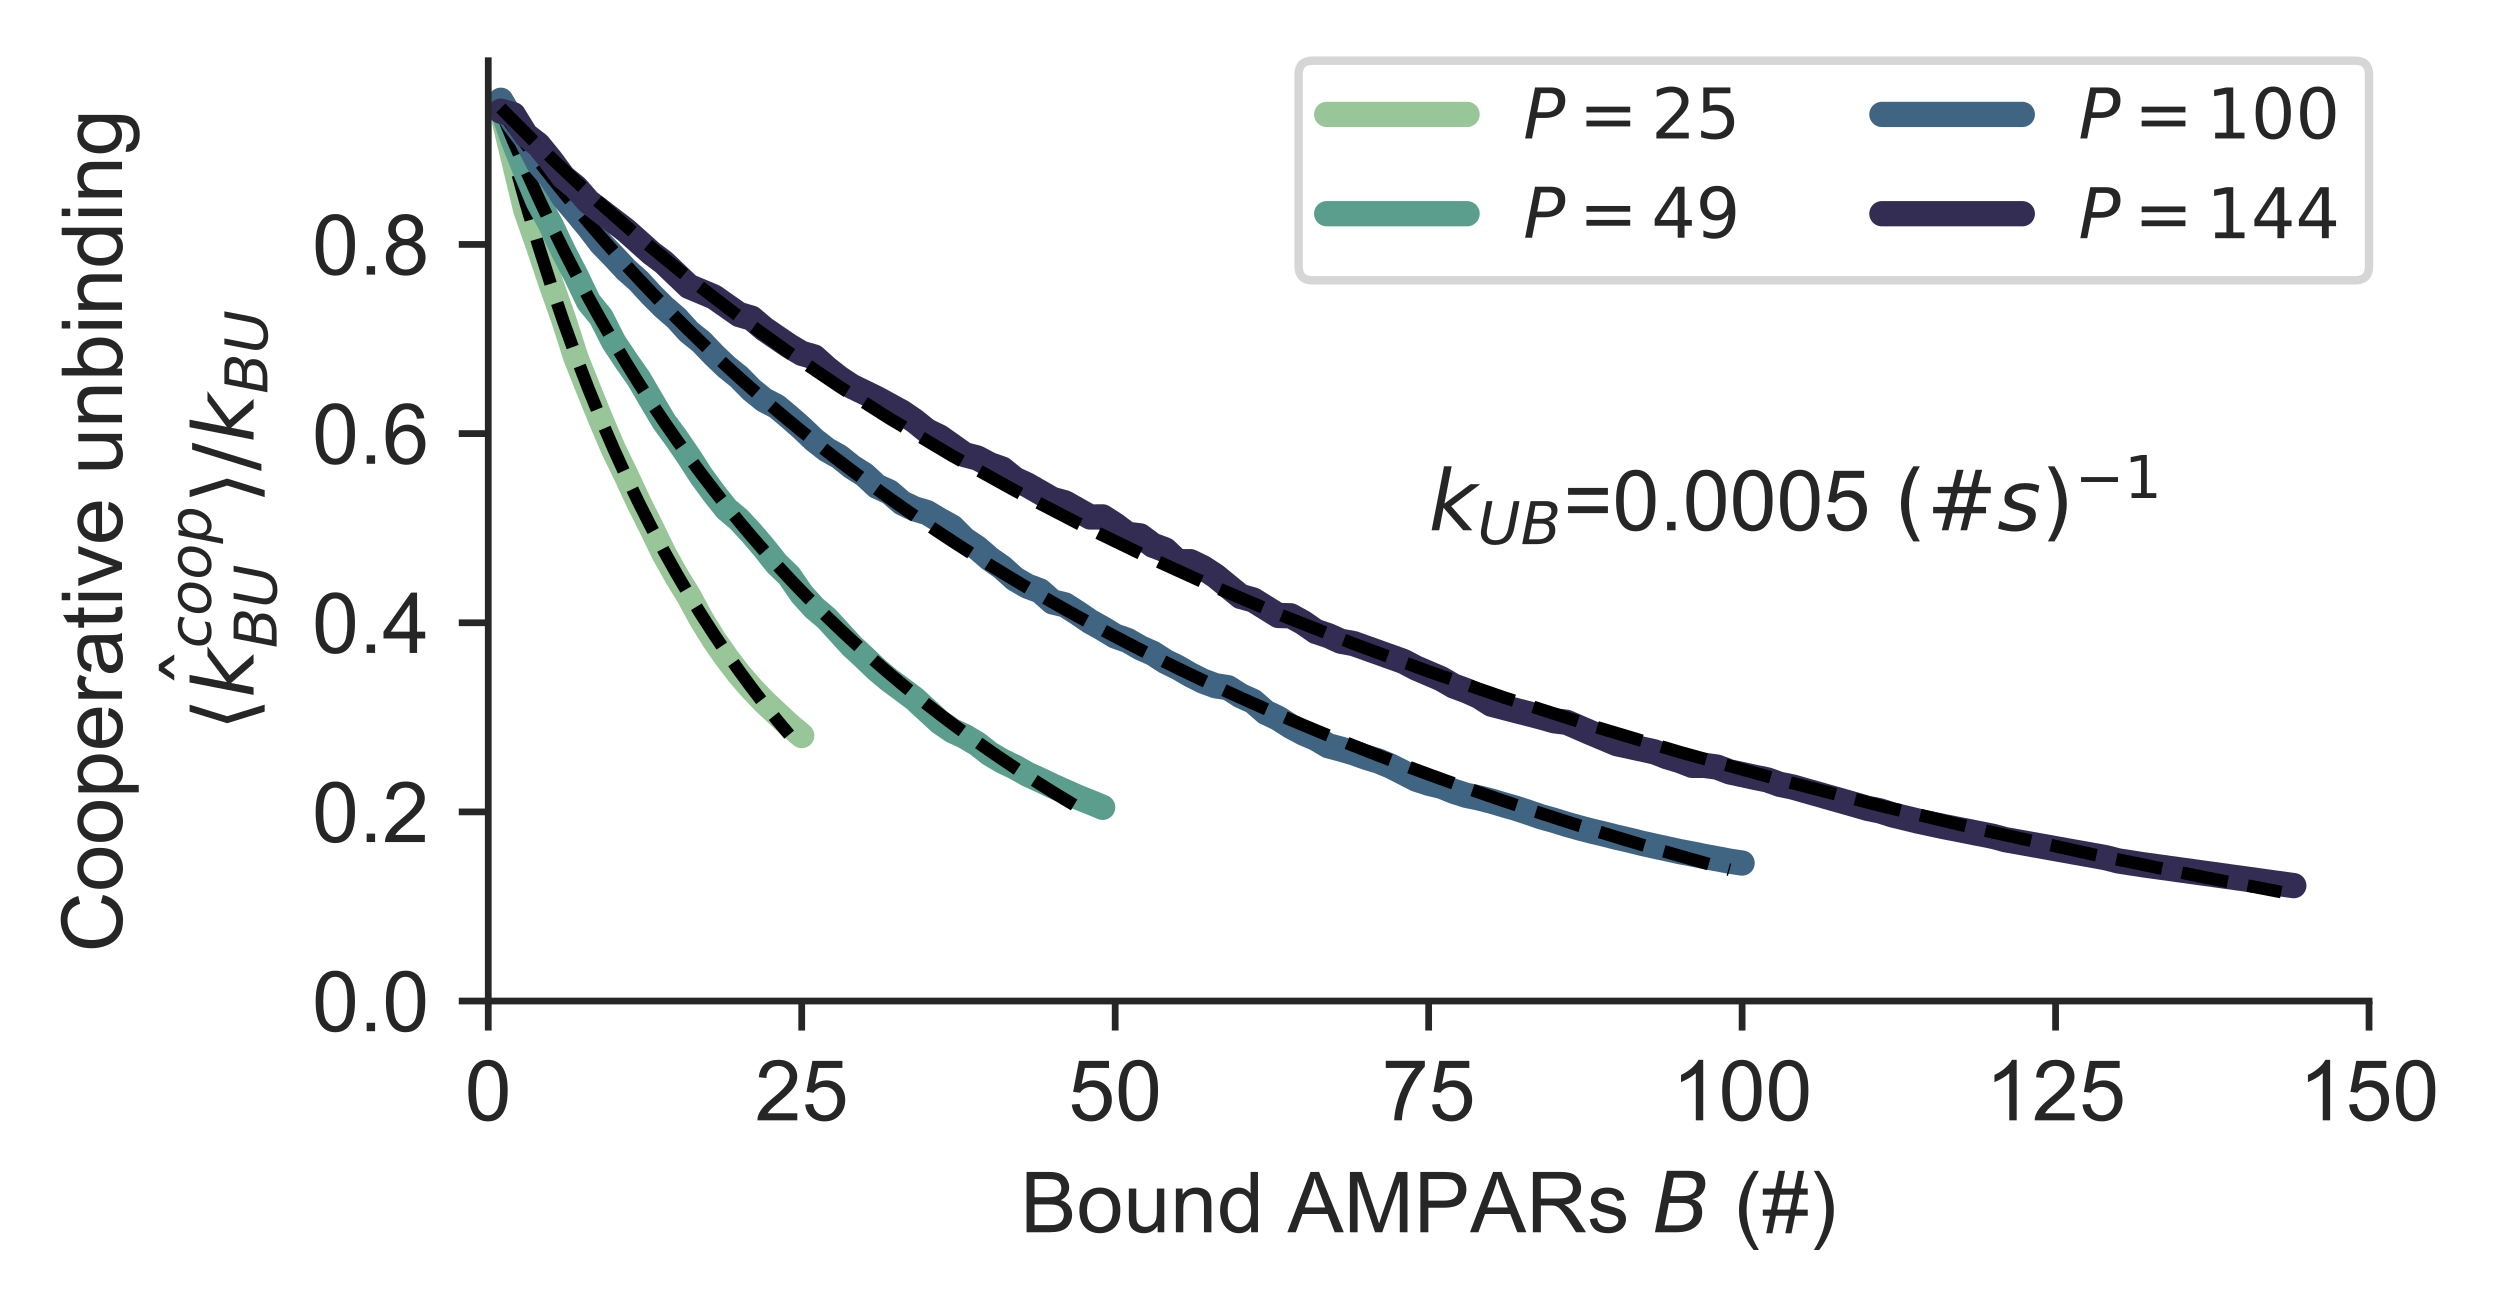 <?xml version="1.0" encoding="utf-8" standalone="no"?>
<!DOCTYPE svg PUBLIC "-//W3C//DTD SVG 1.1//EN"
  "http://www.w3.org/Graphics/SVG/1.1/DTD/svg11.dtd">
<!-- Created with matplotlib (https://matplotlib.org/) -->
<svg height="155.645pt" version="1.1" viewBox="0 0 296.686 155.645" width="296.686pt" xmlns="http://www.w3.org/2000/svg" xmlns:xlink="http://www.w3.org/1999/xlink">
 <defs>
  <style type="text/css">*{stroke-linecap:butt;stroke-linejoin:round;}</style>
 </defs>
 <g id="figure_1">
  <g id="patch_1">
   <path d="M 0 155.645 
L 296.686 155.645 
L 296.686 0 
L 0 0 
z
" style="fill:#ffffff;"/>
  </g>
  <g id="axes_1">
   <g id="patch_2">
    <path d="M 57.944 118.8 
L 281.144 118.8 
L 281.144 7.2 
L 57.944 7.2 
z
" style="fill:#ffffff;"/>
   </g>
   <g id="matplotlib.axis_1">
    <g id="xtick_1">
     <g id="line2d_1">
      <defs>
       <path d="M 0 0 
L 0 3.5 
" id="mca63e26488" style="stroke:#262626;stroke-width:0.8;"/>
      </defs>
      <g>
       <use style="fill:#262626;stroke:#262626;stroke-width:0.8;" x="57.944" xlink:href="#mca63e26488" y="118.8"/>
      </g>
     </g>
     <g id="text_1">
      <!-- 0 -->
      <g style="fill:#262626;" transform="translate(55.164 132.958)scale(0.1 -0.1)">
       <defs>
        <path d="M 4.156 35.297 
Q 4.156 48 6.766 55.734 
Q 9.375 63.484 14.516 67.672 
Q 19.672 71.875 27.484 71.875 
Q 33.25 71.875 37.594 69.547 
Q 41.938 67.234 44.766 62.859 
Q 47.609 58.5 49.219 52.219 
Q 50.828 45.953 50.828 35.297 
Q 50.828 22.703 48.234 14.969 
Q 45.656 7.234 40.5 3 
Q 35.359 -1.219 27.484 -1.219 
Q 17.141 -1.219 11.234 6.203 
Q 4.156 15.141 4.156 35.297 
z
M 13.188 35.297 
Q 13.188 17.672 17.312 11.828 
Q 21.438 6 27.484 6 
Q 33.547 6 37.672 11.859 
Q 41.797 17.719 41.797 35.297 
Q 41.797 52.984 37.672 58.781 
Q 33.547 64.594 27.391 64.594 
Q 21.344 64.594 17.719 59.469 
Q 13.188 52.938 13.188 35.297 
z
" id="ArialMT-48"/>
       </defs>
       <use xlink:href="#ArialMT-48"/>
      </g>
     </g>
    </g>
    <g id="xtick_2">
     <g id="line2d_2">
      <g>
       <use style="fill:#262626;stroke:#262626;stroke-width:0.8;" x="95.144" xlink:href="#mca63e26488" y="118.8"/>
      </g>
     </g>
     <g id="text_2">
      <!-- 25 -->
      <g style="fill:#262626;" transform="translate(89.583 132.958)scale(0.1 -0.1)">
       <defs>
        <path d="M 50.344 8.453 
L 50.344 0 
L 3.031 0 
Q 2.938 3.172 4.047 6.109 
Q 5.859 10.938 9.828 15.625 
Q 13.812 20.312 21.344 26.469 
Q 33.016 36.031 37.109 41.625 
Q 41.219 47.219 41.219 52.203 
Q 41.219 57.422 37.469 61 
Q 33.734 64.594 27.734 64.594 
Q 21.391 64.594 17.578 60.781 
Q 13.766 56.984 13.719 50.25 
L 4.688 51.172 
Q 5.609 61.281 11.656 66.578 
Q 17.719 71.875 27.938 71.875 
Q 38.234 71.875 44.234 66.156 
Q 50.25 60.453 50.25 52 
Q 50.25 47.703 48.484 43.547 
Q 46.734 39.406 42.656 34.812 
Q 38.578 30.219 29.109 22.219 
Q 21.188 15.578 18.938 13.203 
Q 16.703 10.844 15.234 8.453 
z
" id="ArialMT-50"/>
        <path d="M 4.156 18.75 
L 13.375 19.531 
Q 14.406 12.797 18.141 9.391 
Q 21.875 6 27.156 6 
Q 33.5 6 37.891 10.781 
Q 42.281 15.578 42.281 23.484 
Q 42.281 31 38.062 35.344 
Q 33.844 39.703 27 39.703 
Q 22.75 39.703 19.328 37.766 
Q 15.922 35.844 13.969 32.766 
L 5.719 33.844 
L 12.641 70.609 
L 48.25 70.609 
L 48.25 62.203 
L 19.672 62.203 
L 15.828 42.969 
Q 22.266 47.469 29.344 47.469 
Q 38.719 47.469 45.156 40.969 
Q 51.609 34.469 51.609 24.266 
Q 51.609 14.547 45.953 7.469 
Q 39.062 -1.219 27.156 -1.219 
Q 17.391 -1.219 11.203 4.25 
Q 5.031 9.719 4.156 18.75 
z
" id="ArialMT-53"/>
       </defs>
       <use xlink:href="#ArialMT-50"/>
       <use x="55.615" xlink:href="#ArialMT-53"/>
      </g>
     </g>
    </g>
    <g id="xtick_3">
     <g id="line2d_3">
      <g>
       <use style="fill:#262626;stroke:#262626;stroke-width:0.8;" x="132.344" xlink:href="#mca63e26488" y="118.8"/>
      </g>
     </g>
     <g id="text_3">
      <!-- 50 -->
      <g style="fill:#262626;" transform="translate(126.783 132.958)scale(0.1 -0.1)">
       <use xlink:href="#ArialMT-53"/>
       <use x="55.615" xlink:href="#ArialMT-48"/>
      </g>
     </g>
    </g>
    <g id="xtick_4">
     <g id="line2d_4">
      <g>
       <use style="fill:#262626;stroke:#262626;stroke-width:0.8;" x="169.544" xlink:href="#mca63e26488" y="118.8"/>
      </g>
     </g>
     <g id="text_4">
      <!-- 75 -->
      <g style="fill:#262626;" transform="translate(163.983 132.958)scale(0.1 -0.1)">
       <defs>
        <path d="M 4.734 62.203 
L 4.734 70.656 
L 51.078 70.656 
L 51.078 63.812 
Q 44.234 56.547 37.516 44.484 
Q 30.812 32.422 27.156 19.672 
Q 24.516 10.688 23.781 0 
L 14.75 0 
Q 14.891 8.453 18.062 20.406 
Q 21.234 32.375 27.172 43.484 
Q 33.109 54.594 39.797 62.203 
z
" id="ArialMT-55"/>
       </defs>
       <use xlink:href="#ArialMT-55"/>
       <use x="55.615" xlink:href="#ArialMT-53"/>
      </g>
     </g>
    </g>
    <g id="xtick_5">
     <g id="line2d_5">
      <g>
       <use style="fill:#262626;stroke:#262626;stroke-width:0.8;" x="206.744" xlink:href="#mca63e26488" y="118.8"/>
      </g>
     </g>
     <g id="text_5">
      <!-- 100 -->
      <g style="fill:#262626;" transform="translate(198.403 132.958)scale(0.1 -0.1)">
       <defs>
        <path d="M 37.25 0 
L 28.469 0 
L 28.469 56 
Q 25.297 52.984 20.141 49.953 
Q 14.984 46.922 10.891 45.406 
L 10.891 53.906 
Q 18.266 57.375 23.781 62.297 
Q 29.297 67.234 31.594 71.875 
L 37.25 71.875 
z
" id="ArialMT-49"/>
       </defs>
       <use xlink:href="#ArialMT-49"/>
       <use x="55.615" xlink:href="#ArialMT-48"/>
       <use x="111.23" xlink:href="#ArialMT-48"/>
      </g>
     </g>
    </g>
    <g id="xtick_6">
     <g id="line2d_6">
      <g>
       <use style="fill:#262626;stroke:#262626;stroke-width:0.8;" x="243.944" xlink:href="#mca63e26488" y="118.8"/>
      </g>
     </g>
     <g id="text_6">
      <!-- 125 -->
      <g style="fill:#262626;" transform="translate(235.603 132.958)scale(0.1 -0.1)">
       <use xlink:href="#ArialMT-49"/>
       <use x="55.615" xlink:href="#ArialMT-50"/>
       <use x="111.23" xlink:href="#ArialMT-53"/>
      </g>
     </g>
    </g>
    <g id="xtick_7">
     <g id="line2d_7">
      <g>
       <use style="fill:#262626;stroke:#262626;stroke-width:0.8;" x="281.144" xlink:href="#mca63e26488" y="118.8"/>
      </g>
     </g>
     <g id="text_7">
      <!-- 150 -->
      <g style="fill:#262626;" transform="translate(272.803 132.958)scale(0.1 -0.1)">
       <use xlink:href="#ArialMT-49"/>
       <use x="55.615" xlink:href="#ArialMT-53"/>
       <use x="111.23" xlink:href="#ArialMT-48"/>
      </g>
     </g>
    </g>
    <g id="text_8">
     <!-- Bound AMPARs $B$ (#) -->
     <g style="fill:#262626;" transform="translate(121.094 146.245)scale(0.1 -0.1)">
      <defs>
       <path d="M 7.328 0 
L 7.328 71.578 
L 34.188 71.578 
Q 42.391 71.578 47.344 69.406 
Q 52.297 67.234 55.094 62.719 
Q 57.906 58.203 57.906 53.266 
Q 57.906 48.688 55.422 44.625 
Q 52.938 40.578 47.906 38.094 
Q 54.391 36.188 57.875 31.594 
Q 61.375 27 61.375 20.75 
Q 61.375 15.719 59.25 11.391 
Q 57.125 7.078 54 4.734 
Q 50.875 2.391 46.156 1.188 
Q 41.453 0 34.625 0 
z
M 16.797 41.5 
L 32.281 41.5 
Q 38.578 41.5 41.312 42.328 
Q 44.922 43.406 46.75 45.891 
Q 48.578 48.391 48.578 52.156 
Q 48.578 55.719 46.875 58.422 
Q 45.172 61.141 41.984 62.141 
Q 38.812 63.141 31.109 63.141 
L 16.797 63.141 
z
M 16.797 8.453 
L 34.625 8.453 
Q 39.203 8.453 41.062 8.797 
Q 44.344 9.375 46.531 10.734 
Q 48.734 12.109 50.141 14.719 
Q 51.562 17.328 51.562 20.75 
Q 51.562 24.75 49.516 27.703 
Q 47.469 30.672 43.828 31.859 
Q 40.188 33.062 33.344 33.062 
L 16.797 33.062 
z
" id="ArialMT-66"/>
       <path d="M 3.328 25.922 
Q 3.328 40.328 11.328 47.266 
Q 18.016 53.031 27.641 53.031 
Q 38.328 53.031 45.109 46.016 
Q 51.906 39.016 51.906 26.656 
Q 51.906 16.656 48.906 10.906 
Q 45.906 5.172 40.156 2 
Q 34.422 -1.172 27.641 -1.172 
Q 16.75 -1.172 10.031 5.812 
Q 3.328 12.797 3.328 25.922 
z
M 12.359 25.922 
Q 12.359 15.969 16.703 11.016 
Q 21.047 6.062 27.641 6.062 
Q 34.188 6.062 38.531 11.031 
Q 42.875 16.016 42.875 26.219 
Q 42.875 35.844 38.5 40.797 
Q 34.125 45.75 27.641 45.75 
Q 21.047 45.75 16.703 40.812 
Q 12.359 35.891 12.359 25.922 
z
" id="ArialMT-111"/>
       <path d="M 40.578 0 
L 40.578 7.625 
Q 34.516 -1.172 24.125 -1.172 
Q 19.531 -1.172 15.547 0.578 
Q 11.578 2.344 9.641 5 
Q 7.719 7.672 6.938 11.531 
Q 6.391 14.109 6.391 19.734 
L 6.391 51.859 
L 15.188 51.859 
L 15.188 23.094 
Q 15.188 16.219 15.719 13.812 
Q 16.547 10.359 19.234 8.375 
Q 21.922 6.391 25.875 6.391 
Q 29.828 6.391 33.297 8.422 
Q 36.766 10.453 38.203 13.938 
Q 39.656 17.438 39.656 24.078 
L 39.656 51.859 
L 48.438 51.859 
L 48.438 0 
z
" id="ArialMT-117"/>
       <path d="M 6.594 0 
L 6.594 51.859 
L 14.5 51.859 
L 14.5 44.484 
Q 20.219 53.031 31 53.031 
Q 35.688 53.031 39.625 51.344 
Q 43.562 49.656 45.516 46.922 
Q 47.469 44.188 48.25 40.438 
Q 48.734 37.984 48.734 31.891 
L 48.734 0 
L 39.938 0 
L 39.938 31.547 
Q 39.938 36.922 38.906 39.578 
Q 37.891 42.234 35.281 43.812 
Q 32.672 45.406 29.156 45.406 
Q 23.531 45.406 19.453 41.844 
Q 15.375 38.281 15.375 28.328 
L 15.375 0 
z
" id="ArialMT-110"/>
       <path d="M 40.234 0 
L 40.234 6.547 
Q 35.297 -1.172 25.734 -1.172 
Q 19.531 -1.172 14.328 2.25 
Q 9.125 5.672 6.266 11.797 
Q 3.422 17.922 3.422 25.875 
Q 3.422 33.641 6 39.969 
Q 8.594 46.297 13.766 49.656 
Q 18.953 53.031 25.344 53.031 
Q 30.031 53.031 33.688 51.047 
Q 37.359 49.078 39.656 45.906 
L 39.656 71.578 
L 48.391 71.578 
L 48.391 0 
z
M 12.453 25.875 
Q 12.453 15.922 16.641 10.984 
Q 20.844 6.062 26.562 6.062 
Q 32.328 6.062 36.344 10.766 
Q 40.375 15.484 40.375 25.141 
Q 40.375 35.797 36.266 40.766 
Q 32.172 45.75 26.172 45.75 
Q 20.312 45.75 16.375 40.969 
Q 12.453 36.188 12.453 25.875 
z
" id="ArialMT-100"/>
       <path id="ArialMT-32"/>
       <path d="M -0.141 0 
L 27.344 71.578 
L 37.547 71.578 
L 66.844 0 
L 56.062 0 
L 47.703 21.688 
L 17.781 21.688 
L 9.906 0 
z
M 20.516 29.391 
L 44.781 29.391 
L 37.312 49.219 
Q 33.891 58.25 32.234 64.062 
Q 30.859 57.172 28.375 50.391 
z
" id="ArialMT-65"/>
       <path d="M 7.422 0 
L 7.422 71.578 
L 21.688 71.578 
L 38.625 20.906 
Q 40.969 13.812 42.047 10.297 
Q 43.266 14.203 45.844 21.781 
L 62.984 71.578 
L 75.734 71.578 
L 75.734 0 
L 66.609 0 
L 66.609 59.906 
L 45.797 0 
L 37.25 0 
L 16.547 60.938 
L 16.547 0 
z
" id="ArialMT-77"/>
       <path d="M 7.719 0 
L 7.719 71.578 
L 34.719 71.578 
Q 41.844 71.578 45.609 70.906 
Q 50.875 70.016 54.438 67.547 
Q 58.016 65.094 60.188 60.641 
Q 62.359 56.203 62.359 50.875 
Q 62.359 41.75 56.547 35.422 
Q 50.734 29.109 35.547 29.109 
L 17.188 29.109 
L 17.188 0 
z
M 17.188 37.547 
L 35.688 37.547 
Q 44.875 37.547 48.734 40.969 
Q 52.594 44.391 52.594 50.594 
Q 52.594 55.078 50.312 58.266 
Q 48.047 61.469 44.344 62.5 
Q 41.938 63.141 35.5 63.141 
L 17.188 63.141 
z
" id="ArialMT-80"/>
       <path d="M 7.859 0 
L 7.859 71.578 
L 39.594 71.578 
Q 49.172 71.578 54.141 69.641 
Q 59.125 67.719 62.109 62.828 
Q 65.094 57.953 65.094 52.047 
Q 65.094 44.438 60.156 39.203 
Q 55.219 33.984 44.922 32.562 
Q 48.688 30.766 50.641 29 
Q 54.781 25.203 58.5 19.484 
L 70.953 0 
L 59.031 0 
L 49.562 14.891 
Q 45.406 21.344 42.719 24.75 
Q 40.047 28.172 37.922 29.531 
Q 35.797 30.906 33.594 31.453 
Q 31.984 31.781 28.328 31.781 
L 17.328 31.781 
L 17.328 0 
z
M 17.328 39.984 
L 37.703 39.984 
Q 44.188 39.984 47.844 41.328 
Q 51.516 42.672 53.422 45.625 
Q 55.328 48.578 55.328 52.047 
Q 55.328 57.125 51.641 60.391 
Q 47.953 63.672 39.984 63.672 
L 17.328 63.672 
z
" id="ArialMT-82"/>
       <path d="M 3.078 15.484 
L 11.766 16.844 
Q 12.5 11.625 15.844 8.844 
Q 19.188 6.062 25.203 6.062 
Q 31.25 6.062 34.172 8.516 
Q 37.109 10.984 37.109 14.312 
Q 37.109 17.281 34.516 19 
Q 32.719 20.172 25.531 21.969 
Q 15.875 24.422 12.141 26.203 
Q 8.406 27.984 6.469 31.125 
Q 4.547 34.281 4.547 38.094 
Q 4.547 41.547 6.125 44.5 
Q 7.719 47.469 10.453 49.422 
Q 12.5 50.922 16.031 51.969 
Q 19.578 53.031 23.641 53.031 
Q 29.734 53.031 34.344 51.266 
Q 38.969 49.516 41.156 46.5 
Q 43.359 43.5 44.188 38.484 
L 35.594 37.312 
Q 35.016 41.312 32.203 43.547 
Q 29.391 45.797 24.266 45.797 
Q 18.219 45.797 15.625 43.797 
Q 13.031 41.797 13.031 39.109 
Q 13.031 37.406 14.109 36.031 
Q 15.188 34.625 17.484 33.688 
Q 18.797 33.203 25.25 31.453 
Q 34.578 28.953 38.25 27.359 
Q 41.938 25.781 44.031 22.75 
Q 46.141 19.734 46.141 15.234 
Q 46.141 10.844 43.578 6.953 
Q 41.016 3.078 36.172 0.953 
Q 31.344 -1.172 25.25 -1.172 
Q 15.141 -1.172 9.844 3.031 
Q 4.547 7.234 3.078 15.484 
z
" id="ArialMT-115"/>
       <path d="M 16.891 72.906 
L 42.094 72.906 
Q 52.344 72.906 57.422 69.094 
Q 62.5 65.281 62.5 57.625 
Q 62.5 50.594 58.125 45.484 
Q 53.766 40.375 46.688 39.312 
Q 52.734 37.938 55.766 34.078 
Q 58.797 30.219 58.797 23.781 
Q 58.797 12.797 50.656 6.391 
Q 42.531 0 28.422 0 
L 2.688 0 
z
M 19.281 34.812 
L 14.109 8.109 
L 29.984 8.109 
Q 38.922 8.109 43.75 12.203 
Q 48.578 16.312 48.578 23.781 
Q 48.578 29.547 45.375 32.172 
Q 42.188 34.812 35.109 34.812 
z
M 25.094 64.797 
L 20.797 42.828 
L 35.5 42.828 
Q 43.359 42.828 47.781 46.234 
Q 52.203 49.656 52.203 55.719 
Q 52.203 60.453 49.219 62.625 
Q 46.234 64.797 39.703 64.797 
z
" id="DejaVuSans-Oblique-66"/>
       <path d="M 23.391 -21.047 
Q 16.109 -11.859 11.078 0.438 
Q 6.062 12.75 6.062 25.922 
Q 6.062 37.547 9.812 48.188 
Q 14.203 60.547 23.391 72.797 
L 29.688 72.797 
Q 23.781 62.641 21.875 58.297 
Q 18.891 51.562 17.188 44.234 
Q 15.094 35.109 15.094 25.875 
Q 15.094 2.391 29.688 -21.047 
z
" id="ArialMT-40"/>
       <path d="M 5.031 -1.219 
L 9.281 19.578 
L 1.031 19.578 
L 1.031 26.859 
L 10.75 26.859 
L 14.359 44.578 
L 1.031 44.578 
L 1.031 51.859 
L 15.828 51.859 
L 20.062 72.797 
L 27.391 72.797 
L 23.141 51.859 
L 38.531 51.859 
L 42.781 72.797 
L 50.141 72.797 
L 45.906 51.859 
L 54.344 51.859 
L 54.344 44.578 
L 44.438 44.578 
L 40.766 26.859 
L 54.344 26.859 
L 54.344 19.578 
L 39.312 19.578 
L 35.062 -1.219 
L 27.734 -1.219 
L 31.938 19.578 
L 16.609 19.578 
L 12.359 -1.219 
z
M 18.062 26.859 
L 33.406 26.859 
L 37.062 44.578 
L 21.688 44.578 
z
" id="ArialMT-35"/>
       <path d="M 12.359 -21.047 
L 6.062 -21.047 
Q 20.656 2.391 20.656 25.875 
Q 20.656 35.062 18.562 44.094 
Q 16.891 51.422 13.922 58.156 
Q 12.016 62.547 6.062 72.797 
L 12.359 72.797 
Q 21.531 60.547 25.922 48.188 
Q 29.688 37.547 29.688 25.922 
Q 29.688 12.75 24.625 0.438 
Q 19.578 -11.859 12.359 -21.047 
z
" id="ArialMT-41"/>
      </defs>
      <use transform="translate(0 0.094)" xlink:href="#ArialMT-66"/>
      <use transform="translate(66.699 0.094)" xlink:href="#ArialMT-111"/>
      <use transform="translate(122.314 0.094)" xlink:href="#ArialMT-117"/>
      <use transform="translate(177.93 0.094)" xlink:href="#ArialMT-110"/>
      <use transform="translate(233.545 0.094)" xlink:href="#ArialMT-100"/>
      <use transform="translate(289.16 0.094)" xlink:href="#ArialMT-32"/>
      <use transform="translate(316.943 0.094)" xlink:href="#ArialMT-65"/>
      <use transform="translate(383.643 0.094)" xlink:href="#ArialMT-77"/>
      <use transform="translate(466.943 0.094)" xlink:href="#ArialMT-80"/>
      <use transform="translate(533.643 0.094)" xlink:href="#ArialMT-65"/>
      <use transform="translate(600.342 0.094)" xlink:href="#ArialMT-82"/>
      <use transform="translate(672.559 0.094)" xlink:href="#ArialMT-115"/>
      <use transform="translate(722.559 0.094)" xlink:href="#ArialMT-32"/>
      <use transform="translate(750.342 0.094)" xlink:href="#DejaVuSans-Oblique-66"/>
      <use transform="translate(818.945 0.094)" xlink:href="#ArialMT-32"/>
      <use transform="translate(846.729 0.094)" xlink:href="#ArialMT-40"/>
      <use transform="translate(880.029 0.094)" xlink:href="#ArialMT-35"/>
      <use transform="translate(935.645 0.094)" xlink:href="#ArialMT-41"/>
     </g>
    </g>
   </g>
   <g id="matplotlib.axis_2">
    <g id="ytick_1">
     <g id="line2d_8">
      <defs>
       <path d="M 0 0 
L -3.5 0 
" id="ma418b43690" style="stroke:#262626;stroke-width:0.8;"/>
      </defs>
      <g>
       <use style="fill:#262626;stroke:#262626;stroke-width:0.8;" x="57.944" xlink:href="#ma418b43690" y="118.8"/>
      </g>
     </g>
     <g id="text_9">
      <!-- 0.0 -->
      <g style="fill:#262626;" transform="translate(37.044 122.379)scale(0.1 -0.1)">
       <defs>
        <path d="M 9.078 0 
L 9.078 10.016 
L 19.094 10.016 
L 19.094 0 
z
" id="ArialMT-46"/>
       </defs>
       <use xlink:href="#ArialMT-48"/>
       <use x="55.615" xlink:href="#ArialMT-46"/>
       <use x="83.398" xlink:href="#ArialMT-48"/>
      </g>
     </g>
    </g>
    <g id="ytick_2">
     <g id="line2d_9">
      <g>
       <use style="fill:#262626;stroke:#262626;stroke-width:0.8;" x="57.944" xlink:href="#ma418b43690" y="96.352"/>
      </g>
     </g>
     <g id="text_10">
      <!-- 0.2 -->
      <g style="fill:#262626;" transform="translate(37.044 99.931)scale(0.1 -0.1)">
       <use xlink:href="#ArialMT-48"/>
       <use x="55.615" xlink:href="#ArialMT-46"/>
       <use x="83.398" xlink:href="#ArialMT-50"/>
      </g>
     </g>
    </g>
    <g id="ytick_3">
     <g id="line2d_10">
      <g>
       <use style="fill:#262626;stroke:#262626;stroke-width:0.8;" x="57.944" xlink:href="#ma418b43690" y="73.904"/>
      </g>
     </g>
     <g id="text_11">
      <!-- 0.4 -->
      <g style="fill:#262626;" transform="translate(37.044 77.483)scale(0.1 -0.1)">
       <defs>
        <path d="M 32.328 0 
L 32.328 17.141 
L 1.266 17.141 
L 1.266 25.203 
L 33.938 71.578 
L 41.109 71.578 
L 41.109 25.203 
L 50.781 25.203 
L 50.781 17.141 
L 41.109 17.141 
L 41.109 0 
z
M 32.328 25.203 
L 32.328 57.469 
L 9.906 25.203 
z
" id="ArialMT-52"/>
       </defs>
       <use xlink:href="#ArialMT-48"/>
       <use x="55.615" xlink:href="#ArialMT-46"/>
       <use x="83.398" xlink:href="#ArialMT-52"/>
      </g>
     </g>
    </g>
    <g id="ytick_4">
     <g id="line2d_11">
      <g>
       <use style="fill:#262626;stroke:#262626;stroke-width:0.8;" x="57.944" xlink:href="#ma418b43690" y="51.457"/>
      </g>
     </g>
     <g id="text_12">
      <!-- 0.6 -->
      <g style="fill:#262626;" transform="translate(37.044 55.036)scale(0.1 -0.1)">
       <defs>
        <path d="M 49.75 54.047 
L 41.016 53.375 
Q 39.844 58.547 37.703 60.891 
Q 34.125 64.656 28.906 64.656 
Q 24.703 64.656 21.531 62.312 
Q 17.391 59.281 14.984 53.469 
Q 12.594 47.656 12.5 36.922 
Q 15.672 41.75 20.266 44.094 
Q 24.859 46.438 29.891 46.438 
Q 38.672 46.438 44.844 39.969 
Q 51.031 33.5 51.031 23.25 
Q 51.031 16.5 48.125 10.719 
Q 45.219 4.938 40.141 1.859 
Q 35.062 -1.219 28.609 -1.219 
Q 17.625 -1.219 10.688 6.859 
Q 3.766 14.938 3.766 33.5 
Q 3.766 54.25 11.422 63.672 
Q 18.109 71.875 29.438 71.875 
Q 37.891 71.875 43.281 67.141 
Q 48.688 62.406 49.75 54.047 
z
M 13.875 23.188 
Q 13.875 18.656 15.797 14.5 
Q 17.719 10.359 21.188 8.172 
Q 24.656 6 28.469 6 
Q 34.031 6 38.031 10.484 
Q 42.047 14.984 42.047 22.703 
Q 42.047 30.125 38.078 34.391 
Q 34.125 38.672 28.125 38.672 
Q 22.172 38.672 18.016 34.391 
Q 13.875 30.125 13.875 23.188 
z
" id="ArialMT-54"/>
       </defs>
       <use xlink:href="#ArialMT-48"/>
       <use x="55.615" xlink:href="#ArialMT-46"/>
       <use x="83.398" xlink:href="#ArialMT-54"/>
      </g>
     </g>
    </g>
    <g id="ytick_5">
     <g id="line2d_12">
      <g>
       <use style="fill:#262626;stroke:#262626;stroke-width:0.8;" x="57.944" xlink:href="#ma418b43690" y="29.009"/>
      </g>
     </g>
     <g id="text_13">
      <!-- 0.8 -->
      <g style="fill:#262626;" transform="translate(37.044 32.588)scale(0.1 -0.1)">
       <defs>
        <path d="M 17.672 38.812 
Q 12.203 40.828 9.562 44.531 
Q 6.938 48.25 6.938 53.422 
Q 6.938 61.234 12.547 66.547 
Q 18.172 71.875 27.484 71.875 
Q 36.859 71.875 42.578 66.422 
Q 48.297 60.984 48.297 53.172 
Q 48.297 48.188 45.672 44.5 
Q 43.062 40.828 37.75 38.812 
Q 44.344 36.672 47.781 31.875 
Q 51.219 27.094 51.219 20.453 
Q 51.219 11.281 44.719 5.031 
Q 38.234 -1.219 27.641 -1.219 
Q 17.047 -1.219 10.547 5.047 
Q 4.047 11.328 4.047 20.703 
Q 4.047 27.688 7.594 32.391 
Q 11.141 37.109 17.672 38.812 
z
M 15.922 53.719 
Q 15.922 48.641 19.188 45.406 
Q 22.469 42.188 27.688 42.188 
Q 32.766 42.188 36.016 45.375 
Q 39.266 48.578 39.266 53.219 
Q 39.266 58.062 35.906 61.359 
Q 32.562 64.656 27.594 64.656 
Q 22.562 64.656 19.234 61.422 
Q 15.922 58.203 15.922 53.719 
z
M 13.094 20.656 
Q 13.094 16.891 14.875 13.375 
Q 16.656 9.859 20.172 7.922 
Q 23.688 6 27.734 6 
Q 34.031 6 38.125 10.047 
Q 42.234 14.109 42.234 20.359 
Q 42.234 26.703 38.016 30.859 
Q 33.797 35.016 27.438 35.016 
Q 21.234 35.016 17.156 30.906 
Q 13.094 26.812 13.094 20.656 
z
" id="ArialMT-56"/>
       </defs>
       <use xlink:href="#ArialMT-48"/>
       <use x="55.615" xlink:href="#ArialMT-46"/>
       <use x="83.398" xlink:href="#ArialMT-56"/>
      </g>
     </g>
    </g>
    <g id="text_14">
     <!-- Cooperative unbinding -->
     <g style="fill:#262626;" transform="translate(14.48 113.033)rotate(-90)scale(0.1 -0.1)">
      <defs>
       <path d="M 58.797 25.094 
L 68.266 22.703 
Q 65.281 11.031 57.547 4.906 
Q 49.812 -1.219 38.625 -1.219 
Q 27.047 -1.219 19.797 3.484 
Q 12.547 8.203 8.766 17.141 
Q 4.984 26.078 4.984 36.328 
Q 4.984 47.516 9.25 55.828 
Q 13.531 64.156 21.406 68.469 
Q 29.297 72.797 38.766 72.797 
Q 49.516 72.797 56.828 67.328 
Q 64.156 61.859 67.047 51.953 
L 57.719 49.75 
Q 55.219 57.562 50.484 61.125 
Q 45.75 64.703 38.578 64.703 
Q 30.328 64.703 24.781 60.734 
Q 19.234 56.781 16.984 50.109 
Q 14.75 43.453 14.75 36.375 
Q 14.75 27.25 17.406 20.438 
Q 20.062 13.625 25.672 10.25 
Q 31.297 6.891 37.844 6.891 
Q 45.797 6.891 51.312 11.469 
Q 56.844 16.062 58.797 25.094 
z
" id="ArialMT-67"/>
       <path d="M 6.594 -19.875 
L 6.594 51.859 
L 14.594 51.859 
L 14.594 45.125 
Q 17.438 49.078 21 51.047 
Q 24.562 53.031 29.641 53.031 
Q 36.281 53.031 41.359 49.609 
Q 46.438 46.188 49.016 39.953 
Q 51.609 33.734 51.609 26.312 
Q 51.609 18.359 48.75 11.984 
Q 45.906 5.609 40.453 2.219 
Q 35.016 -1.172 29 -1.172 
Q 24.609 -1.172 21.109 0.688 
Q 17.625 2.547 15.375 5.375 
L 15.375 -19.875 
z
M 14.547 25.641 
Q 14.547 15.625 18.594 10.844 
Q 22.656 6.062 28.422 6.062 
Q 34.281 6.062 38.453 11.016 
Q 42.625 15.969 42.625 26.375 
Q 42.625 36.281 38.547 41.203 
Q 34.469 46.141 28.812 46.141 
Q 23.188 46.141 18.859 40.891 
Q 14.547 35.641 14.547 25.641 
z
" id="ArialMT-112"/>
       <path d="M 42.094 16.703 
L 51.172 15.578 
Q 49.031 7.625 43.219 3.219 
Q 37.406 -1.172 28.375 -1.172 
Q 17 -1.172 10.328 5.828 
Q 3.656 12.844 3.656 25.484 
Q 3.656 38.578 10.391 45.797 
Q 17.141 53.031 27.875 53.031 
Q 38.281 53.031 44.875 45.953 
Q 51.469 38.875 51.469 26.031 
Q 51.469 25.25 51.422 23.688 
L 12.75 23.688 
Q 13.234 15.141 17.578 10.594 
Q 21.922 6.062 28.422 6.062 
Q 33.25 6.062 36.672 8.594 
Q 40.094 11.141 42.094 16.703 
z
M 13.234 30.906 
L 42.188 30.906 
Q 41.609 37.453 38.875 40.719 
Q 34.672 45.797 27.984 45.797 
Q 21.922 45.797 17.797 41.75 
Q 13.672 37.703 13.234 30.906 
z
" id="ArialMT-101"/>
       <path d="M 6.5 0 
L 6.5 51.859 
L 14.406 51.859 
L 14.406 44 
Q 17.438 49.516 20 51.266 
Q 22.562 53.031 25.641 53.031 
Q 30.078 53.031 34.672 50.203 
L 31.641 42.047 
Q 28.422 43.953 25.203 43.953 
Q 22.312 43.953 20.016 42.219 
Q 17.719 40.484 16.75 37.406 
Q 15.281 32.719 15.281 27.156 
L 15.281 0 
z
" id="ArialMT-114"/>
       <path d="M 40.438 6.391 
Q 35.547 2.25 31.031 0.531 
Q 26.516 -1.172 21.344 -1.172 
Q 12.797 -1.172 8.203 3 
Q 3.609 7.172 3.609 13.672 
Q 3.609 17.484 5.344 20.625 
Q 7.078 23.781 9.891 25.688 
Q 12.703 27.594 16.219 28.562 
Q 18.797 29.25 24.031 29.891 
Q 34.672 31.156 39.703 32.906 
Q 39.75 34.719 39.75 35.203 
Q 39.75 40.578 37.25 42.781 
Q 33.891 45.75 27.25 45.75 
Q 21.047 45.75 18.094 43.578 
Q 15.141 41.406 13.719 35.891 
L 5.125 37.062 
Q 6.297 42.578 8.984 45.969 
Q 11.672 49.359 16.75 51.188 
Q 21.828 53.031 28.516 53.031 
Q 35.156 53.031 39.297 51.469 
Q 43.453 49.906 45.406 47.531 
Q 47.359 45.172 48.141 41.547 
Q 48.578 39.312 48.578 33.453 
L 48.578 21.734 
Q 48.578 9.469 49.141 6.219 
Q 49.703 2.984 51.375 0 
L 42.188 0 
Q 40.828 2.734 40.438 6.391 
z
M 39.703 26.031 
Q 34.906 24.078 25.344 22.703 
Q 19.922 21.922 17.672 20.938 
Q 15.438 19.969 14.203 18.094 
Q 12.984 16.219 12.984 13.922 
Q 12.984 10.406 15.641 8.062 
Q 18.312 5.719 23.438 5.719 
Q 28.516 5.719 32.469 7.938 
Q 36.422 10.156 38.281 14.016 
Q 39.703 17 39.703 22.797 
z
" id="ArialMT-97"/>
       <path d="M 25.781 7.859 
L 27.047 0.094 
Q 23.344 -0.688 20.406 -0.688 
Q 15.625 -0.688 12.984 0.828 
Q 10.359 2.344 9.281 4.812 
Q 8.203 7.281 8.203 15.188 
L 8.203 45.016 
L 1.766 45.016 
L 1.766 51.859 
L 8.203 51.859 
L 8.203 64.703 
L 16.938 69.969 
L 16.938 51.859 
L 25.781 51.859 
L 25.781 45.016 
L 16.938 45.016 
L 16.938 14.703 
Q 16.938 10.938 17.406 9.859 
Q 17.875 8.797 18.922 8.156 
Q 19.969 7.516 21.922 7.516 
Q 23.391 7.516 25.781 7.859 
z
" id="ArialMT-116"/>
       <path d="M 6.641 61.469 
L 6.641 71.578 
L 15.438 71.578 
L 15.438 61.469 
z
M 6.641 0 
L 6.641 51.859 
L 15.438 51.859 
L 15.438 0 
z
" id="ArialMT-105"/>
       <path d="M 21 0 
L 1.266 51.859 
L 10.547 51.859 
L 21.688 20.797 
Q 23.484 15.766 25 10.359 
Q 26.172 14.453 28.266 20.219 
L 39.797 51.859 
L 48.828 51.859 
L 29.203 0 
z
" id="ArialMT-118"/>
       <path d="M 14.703 0 
L 6.547 0 
L 6.547 71.578 
L 15.328 71.578 
L 15.328 46.047 
Q 20.906 53.031 29.547 53.031 
Q 34.328 53.031 38.594 51.094 
Q 42.875 49.172 45.625 45.672 
Q 48.391 42.188 49.953 37.25 
Q 51.516 32.328 51.516 26.703 
Q 51.516 13.375 44.922 6.094 
Q 38.328 -1.172 29.109 -1.172 
Q 19.922 -1.172 14.703 6.5 
z
M 14.594 26.312 
Q 14.594 17 17.141 12.844 
Q 21.297 6.062 28.375 6.062 
Q 34.125 6.062 38.328 11.062 
Q 42.531 16.062 42.531 25.984 
Q 42.531 36.141 38.5 40.969 
Q 34.469 45.797 28.766 45.797 
Q 23 45.797 18.797 40.797 
Q 14.594 35.797 14.594 26.312 
z
" id="ArialMT-98"/>
       <path d="M 4.984 -4.297 
L 13.531 -5.562 
Q 14.062 -9.516 16.5 -11.328 
Q 19.781 -13.766 25.438 -13.766 
Q 31.547 -13.766 34.859 -11.328 
Q 38.188 -8.891 39.359 -4.5 
Q 40.047 -1.812 39.984 6.781 
Q 34.234 0 25.641 0 
Q 14.938 0 9.078 7.719 
Q 3.219 15.438 3.219 26.219 
Q 3.219 33.641 5.906 39.906 
Q 8.594 46.188 13.688 49.609 
Q 18.797 53.031 25.688 53.031 
Q 34.859 53.031 40.828 45.609 
L 40.828 51.859 
L 48.922 51.859 
L 48.922 7.031 
Q 48.922 -5.078 46.453 -10.125 
Q 44 -15.188 38.641 -18.109 
Q 33.297 -21.047 25.484 -21.047 
Q 16.219 -21.047 10.5 -16.875 
Q 4.781 -12.703 4.984 -4.297 
z
M 12.25 26.859 
Q 12.25 16.656 16.297 11.969 
Q 20.359 7.281 26.469 7.281 
Q 32.516 7.281 36.609 11.938 
Q 40.719 16.609 40.719 26.562 
Q 40.719 36.078 36.5 40.906 
Q 32.281 45.75 26.312 45.75 
Q 20.453 45.75 16.344 40.984 
Q 12.25 36.234 12.25 26.859 
z
" id="ArialMT-103"/>
      </defs>
      <use xlink:href="#ArialMT-67"/>
      <use x="72.217" xlink:href="#ArialMT-111"/>
      <use x="127.832" xlink:href="#ArialMT-111"/>
      <use x="183.447" xlink:href="#ArialMT-112"/>
      <use x="239.062" xlink:href="#ArialMT-101"/>
      <use x="294.678" xlink:href="#ArialMT-114"/>
      <use x="327.979" xlink:href="#ArialMT-97"/>
      <use x="383.594" xlink:href="#ArialMT-116"/>
      <use x="411.377" xlink:href="#ArialMT-105"/>
      <use x="433.594" xlink:href="#ArialMT-118"/>
      <use x="483.594" xlink:href="#ArialMT-101"/>
      <use x="539.209" xlink:href="#ArialMT-32"/>
      <use x="566.992" xlink:href="#ArialMT-117"/>
      <use x="622.607" xlink:href="#ArialMT-110"/>
      <use x="678.223" xlink:href="#ArialMT-98"/>
      <use x="733.838" xlink:href="#ArialMT-105"/>
      <use x="756.055" xlink:href="#ArialMT-110"/>
      <use x="811.67" xlink:href="#ArialMT-100"/>
      <use x="867.285" xlink:href="#ArialMT-105"/>
      <use x="889.502" xlink:href="#ArialMT-110"/>
      <use x="945.117" xlink:href="#ArialMT-103"/>
     </g>
     <!--  $\langle \hat{k}_{BU}^{coop} \rangle/k_{BU}$ -->
     <g style="fill:#262626;" transform="translate(30.144 89.5)rotate(-90)scale(0.1 -0.1)">
      <defs>
       <path d="M 8.938 31.344 
L 22.703 75.875 
L 31 75.875 
L 17.234 31.344 
L 31 -13.188 
L 22.703 -13.188 
z
" id="DejaVuSans-10216"/>
       <path d="M -28.609 79.984 
L -21.391 79.984 
L -9.422 61.625 
L -16.219 61.625 
L -25 73.578 
L -33.797 61.625 
L -40.578 61.625 
z
M -25 56 
z
" id="DejaVuSans-770"/>
       <path d="M 18.312 75.984 
L 27.297 75.984 
L 18.703 31.688 
L 49.516 54.688 
L 61.188 54.688 
L 26.812 28.516 
L 51.906 0 
L 41.016 0 
L 17.672 26.703 
L 12.5 0 
L 3.516 0 
z
" id="DejaVuSans-Oblique-107"/>
       <path d="M 53.609 52.594 
L 51.812 43.703 
Q 48.578 46.047 44.938 47.219 
Q 41.312 48.391 37.406 48.391 
Q 33.109 48.391 29.219 46.875 
Q 25.344 45.359 22.703 42.578 
Q 18.5 38.328 16.203 32.609 
Q 13.922 26.906 13.922 20.797 
Q 13.922 13.422 17.609 9.812 
Q 21.297 6.203 28.812 6.203 
Q 32.516 6.203 36.688 7.328 
Q 40.875 8.453 45.406 10.688 
L 43.703 1.812 
Q 39.797 0.203 35.672 -0.609 
Q 31.547 -1.422 27.203 -1.422 
Q 16.312 -1.422 10.453 4.016 
Q 4.594 9.469 4.594 19.578 
Q 4.594 28.078 7.641 35.234 
Q 10.688 42.391 16.703 48.094 
Q 20.797 52 26.312 54 
Q 31.844 56 38.375 56 
Q 42.188 56 45.938 55.141 
Q 49.703 54.297 53.609 52.594 
z
" id="DejaVuSans-Oblique-99"/>
       <path d="M 25.391 -1.422 
Q 15.766 -1.422 10.172 4.516 
Q 4.594 10.453 4.594 20.703 
Q 4.594 26.656 6.516 32.828 
Q 8.453 39.016 11.531 43.219 
Q 16.359 49.75 22.312 52.875 
Q 28.266 56 35.797 56 
Q 45.125 56 50.859 50.188 
Q 56.594 44.391 56.594 35.016 
Q 56.594 28.516 54.688 22.062 
Q 52.781 15.625 49.703 11.375 
Q 44.922 4.828 38.969 1.703 
Q 33.016 -1.422 25.391 -1.422 
z
M 13.922 21 
Q 13.922 13.578 17.016 9.891 
Q 20.125 6.203 26.422 6.203 
Q 35.453 6.203 41.375 14.078 
Q 47.312 21.969 47.312 34.078 
Q 47.312 41.156 44.141 44.766 
Q 40.969 48.391 34.812 48.391 
Q 29.734 48.391 25.781 46.016 
Q 21.828 43.656 18.703 38.812 
Q 16.406 35.203 15.156 30.562 
Q 13.922 25.922 13.922 21 
z
" id="DejaVuSans-Oblique-111"/>
       <path d="M 49.609 33.688 
Q 49.609 40.875 46.484 44.672 
Q 43.359 48.484 37.5 48.484 
Q 33.5 48.484 29.859 46.438 
Q 26.219 44.391 23.391 40.484 
Q 20.609 36.625 18.938 31.156 
Q 17.281 25.688 17.281 20.312 
Q 17.281 13.484 20.406 9.797 
Q 23.531 6.109 29.297 6.109 
Q 33.547 6.109 37.188 8.109 
Q 40.828 10.109 43.406 13.922 
Q 46.188 17.922 47.891 23.344 
Q 49.609 28.766 49.609 33.688 
z
M 21.781 46.391 
Q 25.391 51.125 30.297 53.562 
Q 35.203 56 41.219 56 
Q 49.609 56 54.25 50.5 
Q 58.891 45.016 58.891 35.109 
Q 58.891 27 56 19.656 
Q 53.125 12.312 47.703 6.5 
Q 44.094 2.641 39.547 0.609 
Q 35.016 -1.422 29.984 -1.422 
Q 24.172 -1.422 20.219 1 
Q 16.266 3.422 14.312 8.203 
L 8.688 -20.797 
L -0.297 -20.797 
L 14.406 54.688 
L 23.391 54.688 
z
" id="DejaVuSans-Oblique-112"/>
       <path d="M 15.484 72.906 
L 25.391 72.906 
L 16.797 28.609 
Q 16.266 25.641 16.047 23.703 
Q 15.828 21.781 15.828 20.312 
Q 15.828 13.578 19.578 10.078 
Q 23.344 6.594 30.609 6.594 
Q 40.047 6.594 45.281 11.766 
Q 50.531 16.938 52.781 28.609 
L 61.375 72.906 
L 71.297 72.906 
L 62.5 27.391 
Q 59.625 12.641 51.562 5.609 
Q 43.5 -1.422 29.5 -1.422 
Q 18.562 -1.422 12.188 4.078 
Q 5.812 9.578 5.812 19 
Q 5.812 20.703 6.047 22.828 
Q 6.297 24.953 6.781 27.391 
z
" id="DejaVuSans-Oblique-85"/>
       <path d="M 30.078 31.344 
L 16.312 -13.188 
L 8.016 -13.188 
L 21.781 31.344 
L 8.016 75.875 
L 16.312 75.875 
z
" id="DejaVuSans-10217"/>
       <path d="M 25.391 72.906 
L 33.688 72.906 
L 8.297 -9.281 
L 0 -9.281 
z
" id="DejaVuSans-47"/>
      </defs>
      <use transform="translate(0 0.531)" xlink:href="#ArialMT-32"/>
      <use transform="translate(27.783 0.531)" xlink:href="#DejaVuSans-10216"/>
      <use transform="translate(127.853 33.016)" xlink:href="#DejaVuSans-770"/>
      <use transform="translate(66.797 0.531)" xlink:href="#DejaVuSans-Oblique-107"/>
      <use transform="translate(125.664 51.28)scale(0.7)" xlink:href="#DejaVuSans-Oblique-99"/>
      <use transform="translate(164.15 51.28)scale(0.7)" xlink:href="#DejaVuSans-Oblique-111"/>
      <use transform="translate(206.978 51.28)scale(0.7)" xlink:href="#DejaVuSans-Oblique-111"/>
      <use transform="translate(249.805 51.28)scale(0.7)" xlink:href="#DejaVuSans-Oblique-112"/>
      <use transform="translate(125.664 -26.812)scale(0.7)" xlink:href="#DejaVuSans-Oblique-66"/>
      <use transform="translate(173.687 -26.812)scale(0.7)" xlink:href="#DejaVuSans-Oblique-85"/>
      <use transform="translate(296.973 0.531)" xlink:href="#DejaVuSans-10217"/>
      <use transform="translate(335.986 0.531)" xlink:href="#DejaVuSans-47"/>
      <use transform="translate(369.678 0.531)" xlink:href="#DejaVuSans-Oblique-107"/>
      <use transform="translate(427.588 -15.875)scale(0.7)" xlink:href="#DejaVuSans-Oblique-66"/>
      <use transform="translate(475.61 -15.875)scale(0.7)" xlink:href="#DejaVuSans-Oblique-85"/>
     </g>
    </g>
   </g>
   <g id="line2d_13">
    <path clip-path="url(#p8ef3394f6a)" d="M 59.432 12.577 
L 60.92 18.808 
L 62.408 24.967 
L 63.896 29.207 
L 65.384 33.639 
L 66.872 37.853 
L 68.36 42.491 
L 69.848 46.223 
L 71.336 49.891 
L 72.824 53.373 
L 74.312 56.426 
L 75.8 59.625 
L 77.288 62.593 
L 78.776 65.671 
L 80.264 68.336 
L 81.752 70.763 
L 83.24 73.507 
L 84.728 75.913 
L 86.216 78.049 
L 87.704 79.994 
L 89.192 81.71 
L 90.68 83.269 
L 92.168 84.665 
L 93.656 86.047 
L 95.144 87.294 
" style="fill:none;stroke:#98c698;stroke-linecap:round;stroke-width:3;"/>
   </g>
   <g id="line2d_14">
    <path clip-path="url(#p8ef3394f6a)" d="M 59.432 13.066 
L 60.92 18.801 
L 62.408 24.143 
L 63.896 29.131 
L 65.384 33.8 
L 66.872 38.18 
L 68.36 42.295 
L 69.848 46.17 
L 71.336 49.825 
L 72.824 53.279 
L 74.312 56.547 
L 75.8 59.643 
L 77.288 62.582 
L 78.776 65.375 
L 80.264 68.032 
L 81.752 70.564 
L 83.24 72.978 
L 84.728 75.283 
L 86.216 77.486 
L 87.704 79.594 
L 89.192 81.613 
L 90.68 83.547 
L 92.168 85.404 
L 93.656 87.186 
" style="fill:none;stroke:#000000;stroke-dasharray:5.55,2.4;stroke-dashoffset:0;stroke-width:1.5;"/>
   </g>
   <g id="line2d_15">
    <path clip-path="url(#p8ef3394f6a)" d="M 59.432 12.468 
L 60.92 16.68 
L 62.408 20.434 
L 63.896 23.987 
L 65.384 26.703 
L 66.872 29.831 
L 68.36 32.706 
L 69.848 35.816 
L 71.336 37.642 
L 72.824 40.578 
L 74.312 42.818 
L 75.8 44.943 
L 77.288 47.489 
L 78.776 50.003 
L 80.264 52.031 
L 81.752 54.201 
L 83.24 56.512 
L 84.728 58.544 
L 86.216 60.418 
L 87.704 61.667 
L 89.192 63.28 
L 90.68 65.028 
L 92.168 66.901 
L 93.656 68.335 
L 95.144 70.506 
L 96.632 72.153 
L 98.12 73.411 
L 99.608 75.039 
L 101.096 76.672 
L 102.584 78.046 
L 104.072 79.475 
L 105.56 80.721 
L 107.048 81.816 
L 108.536 82.935 
L 110.024 84.303 
L 111.512 85.675 
L 113 86.706 
L 114.488 87.394 
L 115.976 88.281 
L 117.464 89.447 
L 118.952 90.324 
L 120.44 91.041 
L 121.928 91.88 
L 123.416 92.559 
L 124.904 93.267 
L 126.392 93.936 
L 127.88 94.597 
L 129.368 95.195 
L 130.856 95.809 
" style="fill:none;stroke:#5b9e8d;stroke-linecap:round;stroke-width:3;"/>
   </g>
   <g id="line2d_16">
    <path clip-path="url(#p8ef3394f6a)" d="M 59.432 13.162 
L 60.92 16.75 
L 62.408 20.183 
L 63.896 23.47 
L 65.384 26.62 
L 66.872 29.642 
L 68.36 32.543 
L 69.848 35.331 
L 71.336 38.011 
L 72.824 40.59 
L 74.312 43.075 
L 75.8 45.468 
L 77.288 47.777 
L 78.776 50.004 
L 80.264 52.155 
L 81.752 54.233 
L 83.24 56.242 
L 84.728 58.185 
L 86.216 60.066 
L 87.704 61.887 
L 89.192 63.651 
L 90.68 65.36 
L 92.168 67.019 
L 93.656 68.627 
L 95.144 70.188 
L 96.632 71.705 
L 98.12 73.178 
L 99.608 74.609 
L 101.096 76.001 
L 102.584 77.354 
L 104.072 78.671 
L 105.56 79.953 
L 107.048 81.202 
L 108.536 82.418 
L 110.024 83.602 
L 111.512 84.757 
L 113 85.883 
L 114.488 86.981 
L 115.976 88.053 
L 117.464 89.098 
L 118.952 90.119 
L 120.44 91.116 
L 121.928 92.089 
L 123.416 93.041 
L 124.904 93.97 
L 126.392 94.879 
L 127.88 95.768 
L 129.368 96.637 
" style="fill:none;stroke:#000000;stroke-dasharray:5.55,2.4;stroke-dashoffset:0;stroke-width:1.5;"/>
   </g>
   <g id="line2d_17">
    <path clip-path="url(#p8ef3394f6a)" d="M 59.432 11.898 
L 60.92 14.435 
L 62.408 16.424 
L 63.896 19.346 
L 65.384 21.061 
L 66.872 23.41 
L 68.36 25.164 
L 69.848 26.953 
L 71.336 28.896 
L 72.824 30.432 
L 74.312 32.028 
L 75.8 33.346 
L 77.288 34.973 
L 78.776 36.458 
L 80.264 37.746 
L 81.752 39.382 
L 83.24 40.578 
L 84.728 42.132 
L 86.216 43.552 
L 87.704 44.747 
L 89.192 46.261 
L 90.68 47.47 
L 92.168 48.235 
L 93.656 49.481 
L 95.144 50.794 
L 96.632 52.213 
L 98.12 53.374 
L 99.608 54.204 
L 101.096 55.402 
L 102.584 56.341 
L 104.072 57.717 
L 105.56 58.39 
L 107.048 59.676 
L 108.536 60.388 
L 110.024 60.833 
L 111.512 61.727 
L 113 62.547 
L 114.488 64.036 
L 115.976 65.026 
L 117.464 66.314 
L 118.952 67.361 
L 120.44 68.704 
L 121.928 69.563 
L 123.416 70.119 
L 124.904 71.429 
L 126.392 71.784 
L 127.88 72.743 
L 129.368 73.753 
L 130.856 74.585 
L 132.344 75.489 
L 133.832 76.011 
L 135.32 76.874 
L 136.808 77.53 
L 138.296 78.489 
L 139.784 79.221 
L 141.272 80.086 
L 142.76 80.832 
L 144.248 81.381 
L 145.736 81.611 
L 147.224 82.563 
L 148.712 83.231 
L 150.2 84.533 
L 151.688 85.244 
L 153.176 86.196 
L 154.664 86.992 
L 156.152 87.632 
L 157.64 88.507 
L 159.128 88.9 
L 160.616 89.335 
L 162.104 89.869 
L 163.592 90.321 
L 165.08 90.941 
L 166.568 91.698 
L 168.056 92.463 
L 169.544 92.954 
L 171.032 93.303 
L 172.52 93.912 
L 174.008 94.386 
L 175.496 94.693 
L 176.984 95.073 
L 178.472 95.517 
L 179.96 95.942 
L 181.448 96.436 
L 182.936 96.948 
L 184.424 97.359 
L 185.912 97.824 
L 187.4 98.241 
L 188.888 98.631 
L 190.376 98.986 
L 191.864 99.363 
L 193.352 99.703 
L 194.84 100.074 
L 196.328 100.407 
L 197.816 100.729 
L 199.304 101.058 
L 200.792 101.338 
L 202.28 101.639 
L 203.768 101.916 
L 205.256 102.198 
L 206.744 102.422 
" style="fill:none;stroke:#406582;stroke-linecap:round;stroke-width:3;"/>
   </g>
   <g id="line2d_18">
    <path clip-path="url(#p8ef3394f6a)" d="M 59.432 13.083 
L 60.92 15.133 
L 62.408 17.131 
L 63.896 19.081 
L 65.384 20.982 
L 66.872 22.838 
L 68.36 24.65 
L 69.848 26.419 
L 71.336 28.146 
L 72.824 29.835 
L 74.312 31.484 
L 75.8 33.097 
L 77.288 34.673 
L 78.776 36.215 
L 80.264 37.724 
L 81.752 39.2 
L 83.24 40.645 
L 84.728 42.059 
L 86.216 43.444 
L 87.704 44.8 
L 89.192 46.128 
L 90.68 47.43 
L 92.168 48.705 
L 93.656 49.956 
L 95.144 51.181 
L 96.632 52.383 
L 98.12 53.562 
L 99.608 54.718 
L 101.096 55.853 
L 102.584 56.966 
L 104.072 58.059 
L 105.56 59.132 
L 107.048 60.185 
L 108.536 61.219 
L 110.024 62.234 
L 111.512 63.232 
L 113 64.212 
L 114.488 65.175 
L 115.976 66.122 
L 117.464 67.052 
L 118.952 67.967 
L 120.44 68.866 
L 121.928 69.75 
L 123.416 70.62 
L 124.904 71.475 
L 126.392 72.316 
L 127.88 73.144 
L 129.368 73.958 
L 130.856 74.76 
L 132.344 75.549 
L 133.832 76.326 
L 135.32 77.09 
L 136.808 77.843 
L 138.296 78.584 
L 139.784 79.315 
L 141.272 80.034 
L 142.76 80.742 
L 144.248 81.44 
L 145.736 82.128 
L 147.224 82.805 
L 148.712 83.473 
L 150.2 84.131 
L 151.688 84.78 
L 153.176 85.419 
L 154.664 86.05 
L 156.152 86.671 
L 157.64 87.284 
L 159.128 87.889 
L 160.616 88.485 
L 162.104 89.074 
L 163.592 89.654 
L 165.08 90.226 
L 166.568 90.791 
L 168.056 91.348 
L 169.544 91.898 
L 171.032 92.441 
L 172.52 92.977 
L 174.008 93.506 
L 175.496 94.028 
L 176.984 94.543 
L 178.472 95.052 
L 179.96 95.555 
L 181.448 96.051 
L 182.936 96.541 
L 184.424 97.025 
L 185.912 97.503 
L 187.4 97.975 
L 188.888 98.441 
L 190.376 98.902 
L 191.864 99.358 
L 193.352 99.808 
L 194.84 100.252 
L 196.328 100.692 
L 197.816 101.126 
L 199.304 101.555 
L 200.792 101.979 
L 202.28 102.398 
L 203.768 102.813 
L 205.256 103.223 
" style="fill:none;stroke:#000000;stroke-dasharray:5.55,2.4;stroke-dashoffset:0;stroke-width:1.5;"/>
   </g>
   <g id="line2d_19">
    <path clip-path="url(#p8ef3394f6a)" d="M 59.432 13.192 
L 60.92 13.614 
L 62.408 16.029 
L 63.896 17.181 
L 65.384 19.008 
L 66.872 21.032 
L 68.36 22.235 
L 69.848 23.943 
L 74.312 27.362 
L 77.288 30.02 
L 78.776 31.142 
L 81.752 33.988 
L 84.728 35.237 
L 87.704 37.323 
L 89.192 37.757 
L 90.68 39.02 
L 93.656 41.056 
L 95.144 41.936 
L 96.632 42.363 
L 98.12 43.703 
L 99.608 44.87 
L 101.096 45.852 
L 104.072 47.299 
L 107.048 48.928 
L 108.536 49.942 
L 110.024 51.14 
L 111.512 51.855 
L 114.488 53.96 
L 115.976 54.347 
L 117.464 55.141 
L 118.952 55.666 
L 120.44 56.87 
L 121.928 57.562 
L 124.904 59.271 
L 126.392 59.673 
L 129.368 61.352 
L 130.856 61.343 
L 132.344 62.294 
L 133.832 63.414 
L 135.32 63.594 
L 136.808 64.702 
L 138.296 65.265 
L 139.784 66.67 
L 141.272 66.656 
L 142.76 67.374 
L 144.248 68.344 
L 147.224 70.783 
L 148.712 71.193 
L 151.688 73.039 
L 153.176 73.08 
L 154.664 73.901 
L 156.152 74.939 
L 157.64 75.435 
L 159.128 76.104 
L 160.616 76.37 
L 166.568 78.498 
L 168.056 79.281 
L 171.032 80.554 
L 172.52 81.417 
L 174.008 81.961 
L 175.496 82.631 
L 176.984 83.569 
L 182.936 85.11 
L 184.424 85.533 
L 185.912 85.719 
L 188.888 87.006 
L 191.864 88.253 
L 196.328 89.223 
L 197.816 89.808 
L 199.304 90.249 
L 200.792 90.825 
L 202.28 90.833 
L 203.768 91.031 
L 205.256 91.601 
L 208.232 92.247 
L 209.72 92.549 
L 211.208 93.079 
L 212.696 93.386 
L 220.136 95.5 
L 221.624 95.93 
L 223.112 96.235 
L 224.6 96.712 
L 227.576 97.435 
L 230.552 98.074 
L 236.504 99.25 
L 237.992 99.651 
L 249.896 101.788 
L 251.384 102.169 
L 254.36 102.631 
L 272.216 105.103 
L 272.216 105.103 
" style="fill:none;stroke:#342d53;stroke-linecap:round;stroke-width:3;"/>
   </g>
   <g id="line2d_20">
    <path clip-path="url(#p8ef3394f6a)" d="M 59.432 12.819 
L 63.896 17.305 
L 69.848 22.915 
L 75.8 28.139 
L 81.752 33.016 
L 87.704 37.58 
L 93.656 41.859 
L 99.608 45.879 
L 105.56 49.664 
L 113 54.093 
L 120.44 58.22 
L 127.88 62.075 
L 135.32 65.683 
L 142.76 69.067 
L 151.688 72.861 
L 160.616 76.393 
L 169.544 79.688 
L 178.472 82.771 
L 188.888 86.123 
L 199.304 89.241 
L 211.208 92.546 
L 223.112 95.606 
L 235.016 98.446 
L 248.408 101.408 
L 261.8 104.149 
L 270.728 105.865 
L 270.728 105.865 
" style="fill:none;stroke:#000000;stroke-dasharray:5.55,2.4;stroke-dashoffset:0;stroke-width:1.5;"/>
   </g>
   <g id="patch_3">
    <path d="M 57.944 118.8 
L 57.944 7.2 
" style="fill:none;stroke:#262626;stroke-linecap:square;stroke-linejoin:miter;stroke-width:0.8;"/>
   </g>
   <g id="patch_4">
    <path d="M 57.944 118.8 
L 281.144 118.8 
" style="fill:none;stroke:#262626;stroke-linecap:square;stroke-linejoin:miter;stroke-width:0.8;"/>
   </g>
   <g id="text_15">
    <!-- $k_{UB}$=0.0005 $(\# s)^{-1}$ -->
    <g style="fill:#262626;" transform="translate(169.544 63)scale(0.1 -0.1)">
     <defs>
      <path d="M 52.828 42.094 
L 5.562 42.094 
L 5.562 50.297 
L 52.828 50.297 
z
M 52.828 20.359 
L 5.562 20.359 
L 5.562 28.562 
L 52.828 28.562 
z
" id="ArialMT-61"/>
      <path d="M 31 75.875 
Q 24.469 64.656 21.281 53.656 
Q 18.109 42.672 18.109 31.391 
Q 18.109 20.125 21.312 9.062 
Q 24.516 -2 31 -13.188 
L 23.188 -13.188 
Q 15.875 -1.703 12.234 9.375 
Q 8.594 20.453 8.594 31.391 
Q 8.594 42.281 12.203 53.312 
Q 15.828 64.359 23.188 75.875 
z
" id="DejaVuSans-40"/>
      <path d="M 51.125 44 
L 36.922 44 
L 32.812 27.688 
L 47.125 27.688 
z
M 43.797 71.781 
L 38.719 51.516 
L 52.984 51.516 
L 58.109 71.781 
L 65.922 71.781 
L 60.891 51.516 
L 76.125 51.516 
L 76.125 44 
L 58.984 44 
L 54.984 27.688 
L 70.516 27.688 
L 70.516 20.219 
L 53.078 20.219 
L 48 0 
L 40.188 0 
L 45.219 20.219 
L 30.906 20.219 
L 25.875 0 
L 18.016 0 
L 23.094 20.219 
L 7.719 20.219 
L 7.719 27.688 
L 24.906 27.688 
L 29 44 
L 13.281 44 
L 13.281 51.516 
L 30.906 51.516 
L 35.891 71.781 
z
" id="DejaVuSans-35"/>
      <path d="M 50 53.078 
L 48.297 44.578 
Q 44.734 46.531 40.766 47.5 
Q 36.812 48.484 32.625 48.484 
Q 25.531 48.484 21.453 46.062 
Q 17.391 43.656 17.391 39.5 
Q 17.391 34.672 26.859 32.078 
Q 27.594 31.891 27.938 31.781 
L 30.812 30.906 
Q 39.797 28.422 42.797 25.688 
Q 45.797 22.953 45.797 18.219 
Q 45.797 9.516 38.891 4.047 
Q 31.984 -1.422 20.797 -1.422 
Q 16.453 -1.422 11.672 -0.578 
Q 6.891 0.25 1.125 2 
L 2.875 11.281 
Q 7.812 8.734 12.594 7.422 
Q 17.391 6.109 21.781 6.109 
Q 28.375 6.109 32.5 8.938 
Q 36.625 11.766 36.625 16.109 
Q 36.625 20.797 25.781 23.688 
L 24.859 23.922 
L 21.781 24.703 
Q 14.938 26.516 11.766 29.469 
Q 8.594 32.422 8.594 37.016 
Q 8.594 45.75 15.156 50.875 
Q 21.734 56 33.016 56 
Q 37.453 56 41.672 55.266 
Q 45.906 54.547 50 53.078 
z
" id="DejaVuSans-Oblique-115"/>
      <path d="M 8.016 75.875 
L 15.828 75.875 
Q 23.141 64.359 26.781 53.312 
Q 30.422 42.281 30.422 31.391 
Q 30.422 20.453 26.781 9.375 
Q 23.141 -1.703 15.828 -13.188 
L 8.016 -13.188 
Q 14.5 -2 17.703 9.062 
Q 20.906 20.125 20.906 31.391 
Q 20.906 42.672 17.703 53.656 
Q 14.5 64.656 8.016 75.875 
z
" id="DejaVuSans-41"/>
      <path d="M 10.594 35.5 
L 73.188 35.5 
L 73.188 27.203 
L 10.594 27.203 
z
" id="DejaVuSans-8722"/>
      <path d="M 12.406 8.297 
L 28.516 8.297 
L 28.516 63.922 
L 10.984 60.406 
L 10.984 69.391 
L 28.422 72.906 
L 38.281 72.906 
L 38.281 8.297 
L 54.391 8.297 
L 54.391 0 
L 12.406 0 
z
" id="DejaVuSans-49"/>
     </defs>
     <use transform="translate(0 0.684)" xlink:href="#DejaVuSans-Oblique-107"/>
     <use transform="translate(57.91 -15.722)scale(0.7)" xlink:href="#DejaVuSans-Oblique-85"/>
     <use transform="translate(109.146 -15.722)scale(0.7)" xlink:href="#DejaVuSans-Oblique-66"/>
     <use transform="translate(159.902 0.684)" xlink:href="#ArialMT-61"/>
     <use transform="translate(218.301 0.684)" xlink:href="#ArialMT-48"/>
     <use transform="translate(273.916 0.684)" xlink:href="#ArialMT-46"/>
     <use transform="translate(301.699 0.684)" xlink:href="#ArialMT-48"/>
     <use transform="translate(357.314 0.684)" xlink:href="#ArialMT-48"/>
     <use transform="translate(412.93 0.684)" xlink:href="#ArialMT-48"/>
     <use transform="translate(468.545 0.684)" xlink:href="#ArialMT-53"/>
     <use transform="translate(524.16 0.684)" xlink:href="#ArialMT-32"/>
     <use transform="translate(551.943 0.684)" xlink:href="#DejaVuSans-40"/>
     <use transform="translate(590.957 0.684)" xlink:href="#DejaVuSans-35"/>
     <use transform="translate(674.746 0.684)" xlink:href="#DejaVuSans-Oblique-115"/>
     <use transform="translate(726.846 0.684)" xlink:href="#DejaVuSans-41"/>
     <use transform="translate(766.816 38.966)scale(0.7)" xlink:href="#DejaVuSans-8722"/>
     <use transform="translate(825.469 38.966)scale(0.7)" xlink:href="#DejaVuSans-49"/>
    </g>
   </g>
   <g id="legend_1">
    <g id="patch_5">
     <path d="M 155.778 33.265 
L 279.478 33.265 
Q 281.144 33.265 281.144 31.599 
L 281.144 8.866 
Q 281.144 7.2 279.478 7.2 
L 155.778 7.2 
Q 154.112 7.2 154.112 8.866 
L 154.112 31.599 
Q 154.112 33.265 155.778 33.265 
z
" style="fill:#ffffff;opacity:0.8;stroke:#cccccc;stroke-linejoin:miter;"/>
    </g>
    <g id="line2d_21">
     <path d="M 157.444 13.579 
L 174.104 13.579 
" style="fill:none;stroke:#98c698;stroke-linecap:round;stroke-width:3;"/>
    </g>
    <g id="line2d_22"/>
    <g id="text_16">
     <!-- $P=25$ -->
     <g style="fill:#262626;" transform="translate(180.768 16.494)scale(0.083 -0.083)">
      <defs>
       <path d="M 16.891 72.906 
L 39.703 72.906 
Q 49.656 72.906 54.875 68.266 
Q 60.109 63.625 60.109 54.688 
Q 60.109 42.672 52.391 35.984 
Q 44.672 29.297 30.719 29.297 
L 18.312 29.297 
L 12.594 0 
L 2.688 0 
z
M 25.203 64.797 
L 19.922 37.406 
L 32.328 37.406 
Q 40.719 37.406 45.203 41.703 
Q 49.703 46 49.703 54 
Q 49.703 59.125 46.656 61.953 
Q 43.609 64.797 38.094 64.797 
z
" id="DejaVuSans-Oblique-80"/>
       <path d="M 10.594 45.406 
L 73.188 45.406 
L 73.188 37.203 
L 10.594 37.203 
z
M 10.594 25.484 
L 73.188 25.484 
L 73.188 17.188 
L 10.594 17.188 
z
" id="DejaVuSans-61"/>
       <path d="M 19.188 8.297 
L 53.609 8.297 
L 53.609 0 
L 7.328 0 
L 7.328 8.297 
Q 12.938 14.109 22.625 23.891 
Q 32.328 33.688 34.812 36.531 
Q 39.547 41.844 41.422 45.531 
Q 43.312 49.219 43.312 52.781 
Q 43.312 58.594 39.234 62.25 
Q 35.156 65.922 28.609 65.922 
Q 23.969 65.922 18.812 64.312 
Q 13.672 62.703 7.812 59.422 
L 7.812 69.391 
Q 13.766 71.781 18.938 73 
Q 24.125 74.219 28.422 74.219 
Q 39.75 74.219 46.484 68.547 
Q 53.219 62.891 53.219 53.422 
Q 53.219 48.922 51.531 44.891 
Q 49.859 40.875 45.406 35.406 
Q 44.188 33.984 37.641 27.219 
Q 31.109 20.453 19.188 8.297 
z
" id="DejaVuSans-50"/>
       <path d="M 10.797 72.906 
L 49.516 72.906 
L 49.516 64.594 
L 19.828 64.594 
L 19.828 46.734 
Q 21.969 47.469 24.109 47.828 
Q 26.266 48.188 28.422 48.188 
Q 40.625 48.188 47.75 41.5 
Q 54.891 34.812 54.891 23.391 
Q 54.891 11.625 47.562 5.094 
Q 40.234 -1.422 26.906 -1.422 
Q 22.312 -1.422 17.547 -0.641 
Q 12.797 0.141 7.719 1.703 
L 7.719 11.625 
Q 12.109 9.234 16.797 8.062 
Q 21.484 6.891 26.703 6.891 
Q 35.156 6.891 40.078 11.328 
Q 45.016 15.766 45.016 23.391 
Q 45.016 31 40.078 35.438 
Q 35.156 39.891 26.703 39.891 
Q 22.75 39.891 18.812 39.016 
Q 14.891 38.141 10.797 36.281 
z
" id="DejaVuSans-53"/>
      </defs>
      <use transform="translate(0 0.781)" xlink:href="#DejaVuSans-Oblique-80"/>
      <use transform="translate(79.785 0.781)" xlink:href="#DejaVuSans-61"/>
      <use transform="translate(183.057 0.781)" xlink:href="#DejaVuSans-50"/>
      <use transform="translate(246.68 0.781)" xlink:href="#DejaVuSans-53"/>
     </g>
    </g>
    <g id="line2d_23">
     <path d="M 157.444 25.362 
L 174.104 25.362 
" style="fill:none;stroke:#5b9e8d;stroke-linecap:round;stroke-width:3;"/>
    </g>
    <g id="line2d_24"/>
    <g id="text_17">
     <!-- $P=49$ -->
     <g style="fill:#262626;" transform="translate(180.768 28.278)scale(0.083 -0.083)">
      <defs>
       <path d="M 37.797 64.312 
L 12.891 25.391 
L 37.797 25.391 
z
M 35.203 72.906 
L 47.609 72.906 
L 47.609 25.391 
L 58.016 25.391 
L 58.016 17.188 
L 47.609 17.188 
L 47.609 0 
L 37.797 0 
L 37.797 17.188 
L 4.891 17.188 
L 4.891 26.703 
z
" id="DejaVuSans-52"/>
       <path d="M 10.984 1.516 
L 10.984 10.5 
Q 14.703 8.734 18.5 7.812 
Q 22.312 6.891 25.984 6.891 
Q 35.75 6.891 40.891 13.453 
Q 46.047 20.016 46.781 33.406 
Q 43.953 29.203 39.594 26.953 
Q 35.25 24.703 29.984 24.703 
Q 19.047 24.703 12.672 31.312 
Q 6.297 37.938 6.297 49.422 
Q 6.297 60.641 12.938 67.422 
Q 19.578 74.219 30.609 74.219 
Q 43.266 74.219 49.922 64.516 
Q 56.594 54.828 56.594 36.375 
Q 56.594 19.141 48.406 8.859 
Q 40.234 -1.422 26.422 -1.422 
Q 22.703 -1.422 18.891 -0.688 
Q 15.094 0.047 10.984 1.516 
z
M 30.609 32.422 
Q 37.25 32.422 41.125 36.953 
Q 45.016 41.5 45.016 49.422 
Q 45.016 57.281 41.125 61.844 
Q 37.25 66.406 30.609 66.406 
Q 23.969 66.406 20.094 61.844 
Q 16.219 57.281 16.219 49.422 
Q 16.219 41.5 20.094 36.953 
Q 23.969 32.422 30.609 32.422 
z
" id="DejaVuSans-57"/>
      </defs>
      <use transform="translate(0 0.781)" xlink:href="#DejaVuSans-Oblique-80"/>
      <use transform="translate(79.785 0.781)" xlink:href="#DejaVuSans-61"/>
      <use transform="translate(183.057 0.781)" xlink:href="#DejaVuSans-52"/>
      <use transform="translate(246.68 0.781)" xlink:href="#DejaVuSans-57"/>
     </g>
    </g>
    <g id="line2d_25">
     <path d="M 223.334 13.579 
L 239.994 13.579 
" style="fill:none;stroke:#406582;stroke-linecap:round;stroke-width:3;"/>
    </g>
    <g id="line2d_26"/>
    <g id="text_18">
     <!-- $P=100$ -->
     <g style="fill:#262626;" transform="translate(246.658 16.494)scale(0.083 -0.083)">
      <defs>
       <path d="M 31.781 66.406 
Q 24.172 66.406 20.328 58.906 
Q 16.5 51.422 16.5 36.375 
Q 16.5 21.391 20.328 13.891 
Q 24.172 6.391 31.781 6.391 
Q 39.453 6.391 43.281 13.891 
Q 47.125 21.391 47.125 36.375 
Q 47.125 51.422 43.281 58.906 
Q 39.453 66.406 31.781 66.406 
z
M 31.781 74.219 
Q 44.047 74.219 50.516 64.516 
Q 56.984 54.828 56.984 36.375 
Q 56.984 17.969 50.516 8.266 
Q 44.047 -1.422 31.781 -1.422 
Q 19.531 -1.422 13.062 8.266 
Q 6.594 17.969 6.594 36.375 
Q 6.594 54.828 13.062 64.516 
Q 19.531 74.219 31.781 74.219 
z
" id="DejaVuSans-48"/>
      </defs>
      <use transform="translate(0 0.781)" xlink:href="#DejaVuSans-Oblique-80"/>
      <use transform="translate(79.785 0.781)" xlink:href="#DejaVuSans-61"/>
      <use transform="translate(183.057 0.781)" xlink:href="#DejaVuSans-49"/>
      <use transform="translate(246.68 0.781)" xlink:href="#DejaVuSans-48"/>
      <use transform="translate(310.303 0.781)" xlink:href="#DejaVuSans-48"/>
     </g>
    </g>
    <g id="line2d_27">
     <path d="M 223.334 25.362 
L 239.994 25.362 
" style="fill:none;stroke:#342d53;stroke-linecap:round;stroke-width:3;"/>
    </g>
    <g id="line2d_28"/>
    <g id="text_19">
     <!-- $P=144$ -->
     <g style="fill:#262626;" transform="translate(246.658 28.278)scale(0.083 -0.083)">
      <use transform="translate(0 0.094)" xlink:href="#DejaVuSans-Oblique-80"/>
      <use transform="translate(79.785 0.094)" xlink:href="#DejaVuSans-61"/>
      <use transform="translate(183.057 0.094)" xlink:href="#DejaVuSans-49"/>
      <use transform="translate(246.68 0.094)" xlink:href="#DejaVuSans-52"/>
      <use transform="translate(310.303 0.094)" xlink:href="#DejaVuSans-52"/>
     </g>
    </g>
   </g>
  </g>
 </g>
 <defs>
  <clipPath id="p8ef3394f6a">
   <rect height="111.6" width="223.2" x="57.944" y="7.2"/>
  </clipPath>
 </defs>
</svg>
